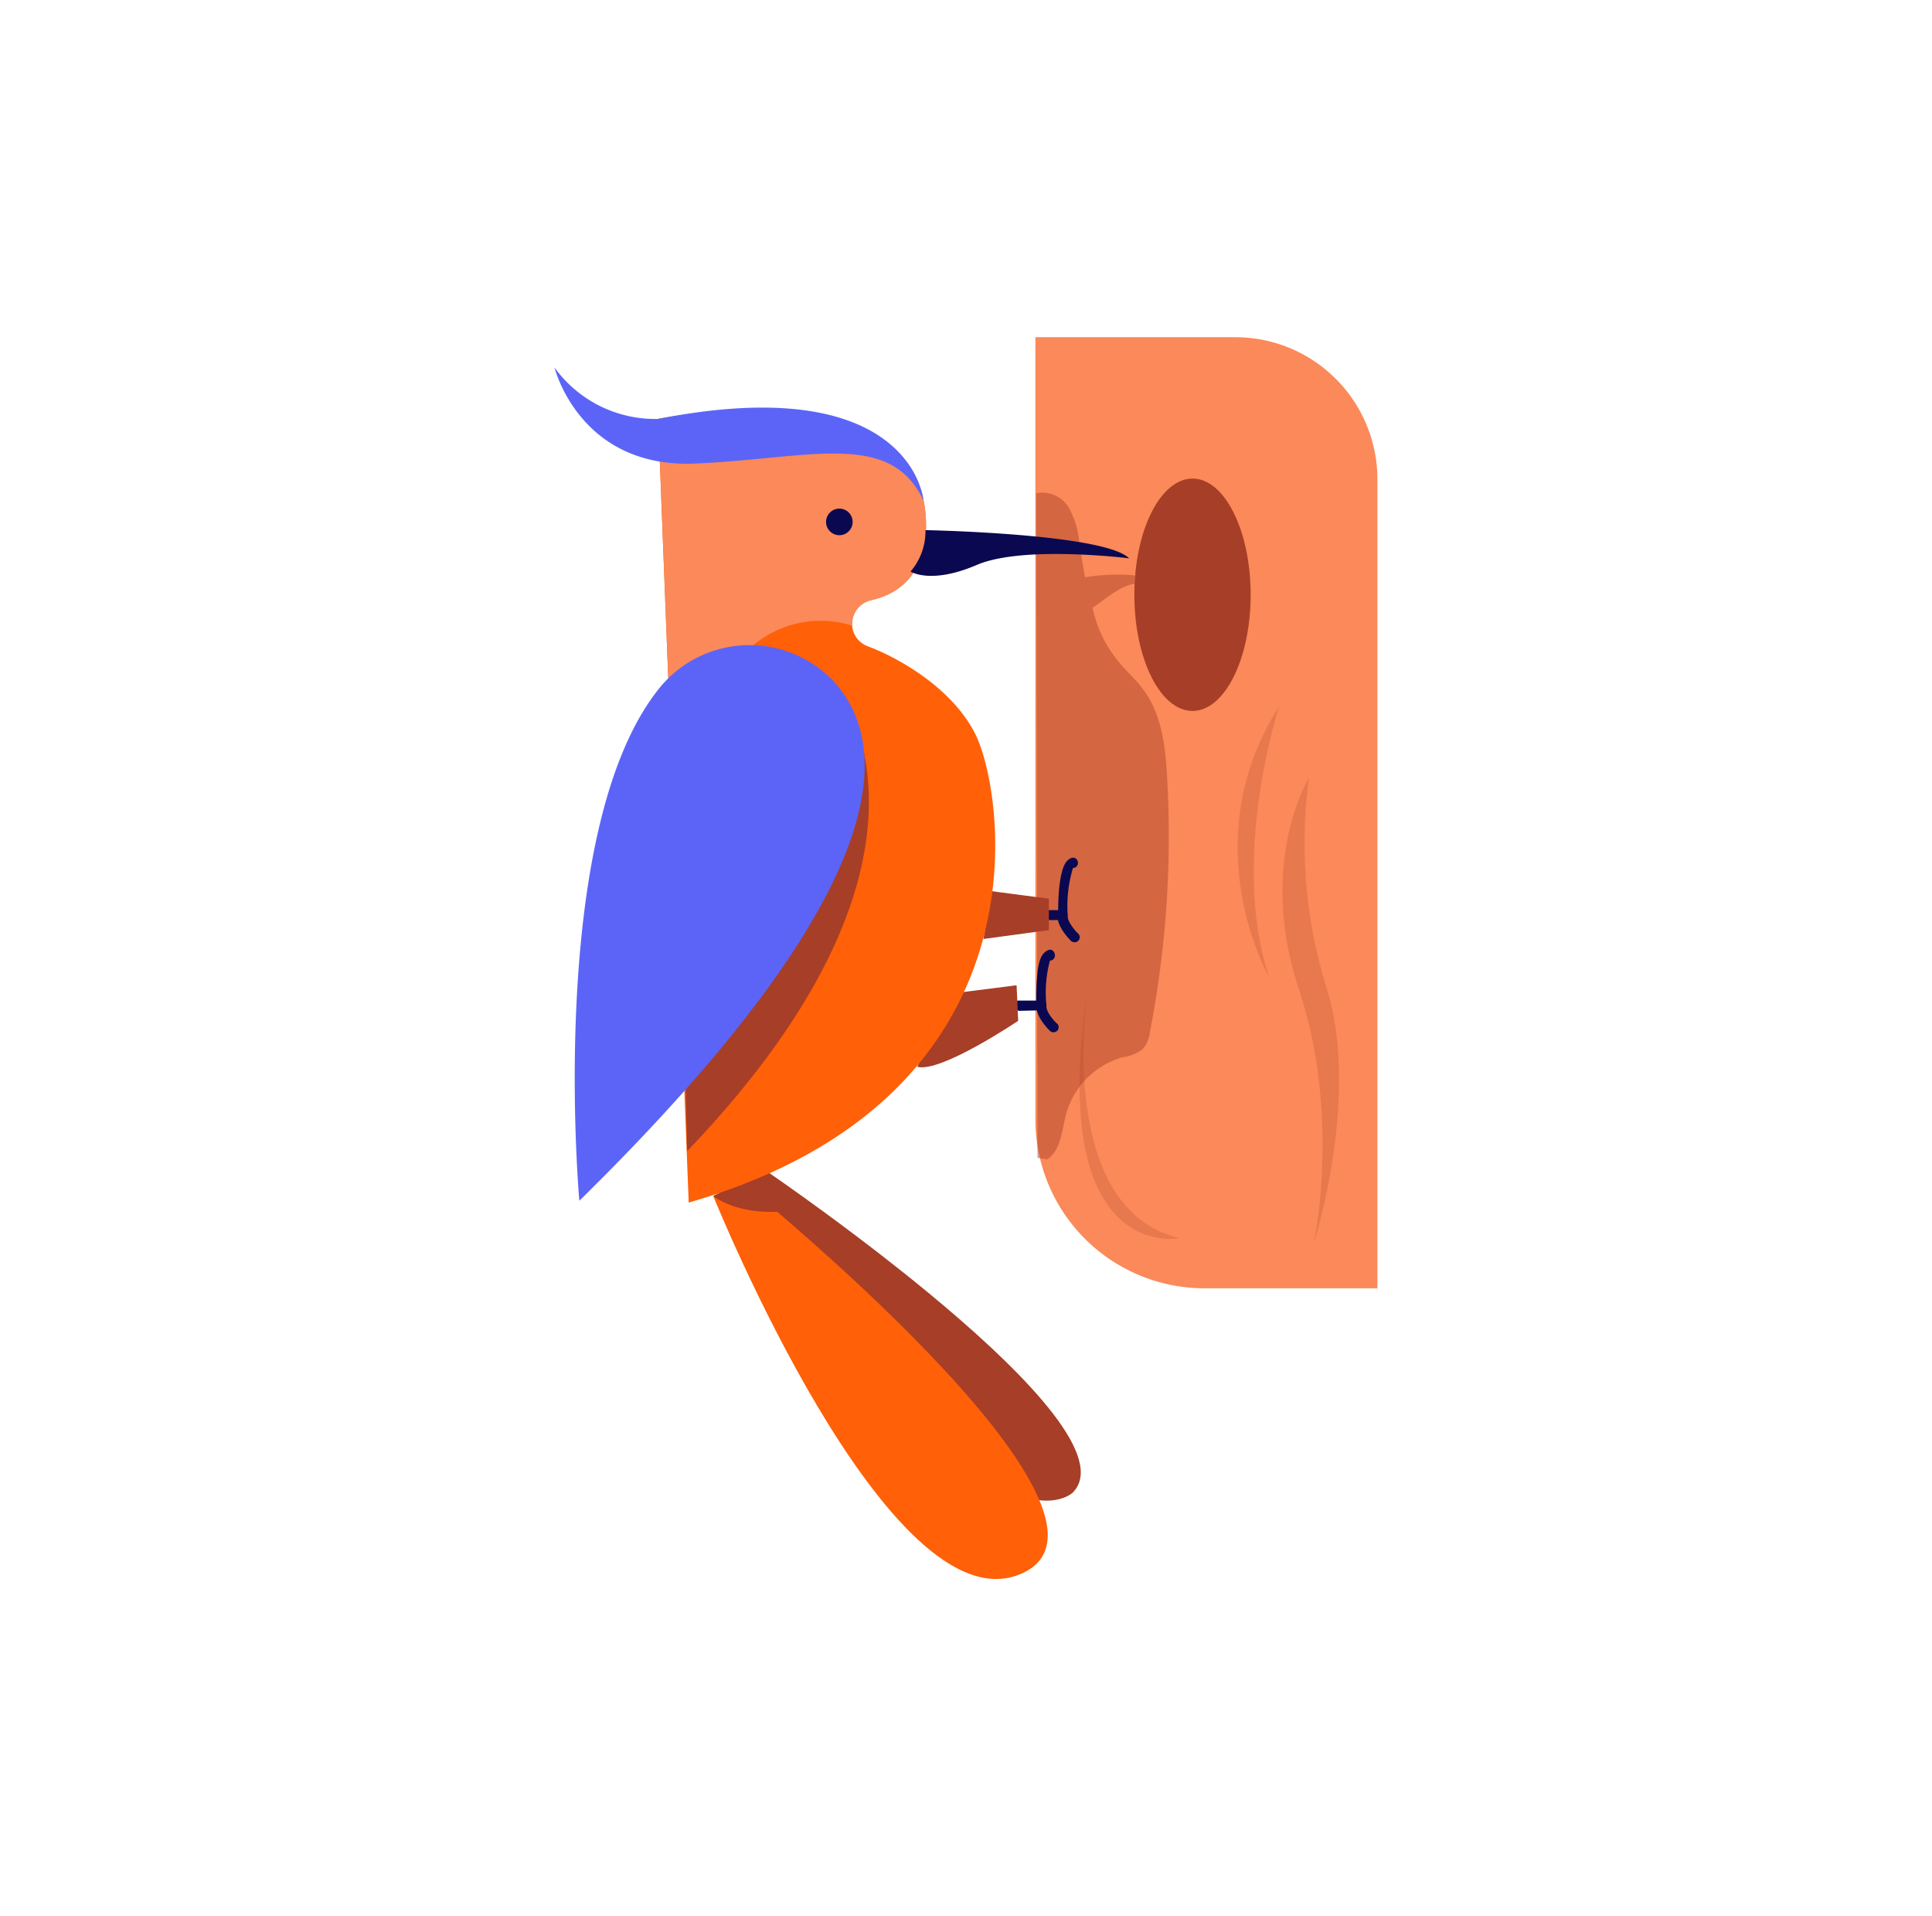 <svg xmlns="http://www.w3.org/2000/svg" viewBox="0 0 178.78 177.29"><defs><style>.cls-1{isolation:isolate;}.cls-2{fill:#fb8959;}.cls-10,.cls-3,.cls-4,.cls-5{fill:#a73e27;}.cls-4{opacity:0.23;}.cls-5{opacity:0.46;}.cls-10,.cls-6,.cls-8{mix-blend-mode:multiply;}.cls-7,.cls-8{fill:#0a0851;}.cls-9{fill:#ff6008;}.cls-11{fill:#5c64f7;}</style></defs><title>L2 illustrations final</title><g class="cls-1"><g id="Layer_1" data-name="Layer 1"><path class="cls-2" d="M95.78,31.2h18.53a13.15,13.15,0,0,1,13.15,13.15v74.85a0,0,0,0,1,0,0h-16a15.65,15.65,0,0,1-15.65-15.65V31.2A0,0,0,0,1,95.78,31.2Z"/><ellipse class="cls-3" cx="110.35" cy="55.03" rx="5.38" ry="10.75"/><path class="cls-4" d="M121.12,72s-4.83,7.81-.92,19.54S121.58,115,121.58,115s4.36-13.56,1.15-23.67A45,45,0,0,1,121.12,72Z"/><path class="cls-4" d="M118.36,65.37s-4.6,14-.92,25.06C117.44,90.43,110.31,78,118.36,65.37Z"/><path class="cls-4" d="M100.66,91.35s-3.22,20.46,8.5,23.21C109.16,114.56,96.75,117.09,100.66,91.35Z"/><path class="cls-5" d="M108,71.92c-.16-2.83-.49-5.82-2.19-8.1-.67-.91-1.52-1.66-2.24-2.52a11.63,11.63,0,0,1-2.47-5.07c1.27-.82,2.46-2,4-2.25-.22-.24.1-.7-.22-.76a19.19,19.19,0,0,0-4.47.19c-.2-1-.36-2.08-.52-3.1a8.11,8.11,0,0,0-1-3.36,2.84,2.84,0,0,0-3-1.31L96,107.13l.9.14c1.3-.85,1.35-2.68,1.75-4.18a7.56,7.56,0,0,1,5.25-5.27,3.78,3.78,0,0,0,1.89-.8,2.89,2.89,0,0,0,.62-1.54A95,95,0,0,0,108,71.92Z"/><g class="cls-6"><path class="cls-7" d="M98.79,85.13H96.92a.47.47,0,0,1-.46-.46.46.46,0,0,1,.46-.46h1c0-1.28.12-3.85.83-4.56.56-.57,1-.2,1,.2a.46.46,0,0,1-.46.46,12.09,12.09,0,0,0-.49,4.35Z"/></g><g class="cls-6"><path class="cls-7" d="M99.43,87.18a.49.49,0,0,1-.32-.12c-.14-.14-1.36-1.35-1.24-2.44a.47.47,0,0,1,.51-.41.46.46,0,0,1,.4.51c0,.51.63,1.34,1,1.67a.46.46,0,0,1,0,.65A.43.43,0,0,1,99.43,87.18Z"/></g><g class="cls-6"><path class="cls-7" d="M94.26,93.5a.46.46,0,0,1,0-.92l1.64,0c0-1.23,0-3.65.66-4.35s1.06-.22,1.06.19a.47.47,0,0,1-.46.46A11.3,11.3,0,0,0,96.83,93l0,.47-2.58.06Z"/></g><path class="cls-8" d="M97.47,95.51a.43.43,0,0,1-.31-.13c-.14-.13-1.37-1.34-1.25-2.44a.47.47,0,0,1,.51-.4.45.45,0,0,1,.41.5c-.06.52.62,1.35,1,1.68a.46.46,0,0,1,0,.65A.49.49,0,0,1,97.47,95.51Z"/><path class="cls-3" d="M91.47,82.42l5.59.73v2.91L91,86.88A26,26,0,0,0,91.47,82.42Z"/><path class="cls-3" d="M87.48,92l6.59-.84.15,3.29S87,99.32,84.87,98.7C84.87,98.7,87.56,93.57,87.48,92Z"/><path class="cls-3" d="M70.93,108.36s34.48,23.44,28.35,29.73c0,0-8,8.12-30.8-28.81Z"/><path class="cls-9" d="M66,110.66S82.27,151,94.53,145.6s-26-36.32-26-36.32Z"/><path class="cls-10" d="M66,110.66s3.06,2.57,9.4.92l-4.5-3.22Z"/><path class="cls-9" d="M63.73,111.27,60.9,38.76s22.2-4.49,24.56,7.56c0,0,1.82,7.69-4.84,9.21a2.24,2.24,0,0,0-1.77,2.18h0a2.21,2.21,0,0,0,1.46,2.09c2.69,1,7.86,3.83,10,8.24C93,73.66,97.27,101.59,63.73,111.27Z"/><path class="cls-2" d="M78.86,57.89c0-.06,0-.12,0-.18h0a2.24,2.24,0,0,1,1.77-2.18c6.66-1.52,4.84-9.21,4.84-9.21-2.36-12-24.56-7.56-24.56-7.56L62.31,75C66.26,55,76.59,57.16,78.86,57.89Z"/><path class="cls-3" d="M77,62.89s13.55,15.43-13.42,43.63l-.3-13.79Z"/><path class="cls-11" d="M85.46,46.32s-1-12.18-24.56-7.56A11.48,11.48,0,0,1,51.31,34s2.3,9.35,13,8.89S82.37,39.76,85.46,46.32Z"/><circle class="cls-8" cx="77.67" cy="48.29" r="1.23"/><path class="cls-8" d="M85.64,49.05s16.55.31,18.85,2.61c0,0-9.81-1.23-14.1.61s-6.13.61-6.13.61A5.73,5.73,0,0,0,85.64,49.05Z"/><path class="cls-11" d="M53.61,111.1S50.52,76.73,61,63.69a10.73,10.73,0,0,1,16-.8C82.32,68.48,83.77,81.49,53.61,111.1Z"/></g></g></svg>